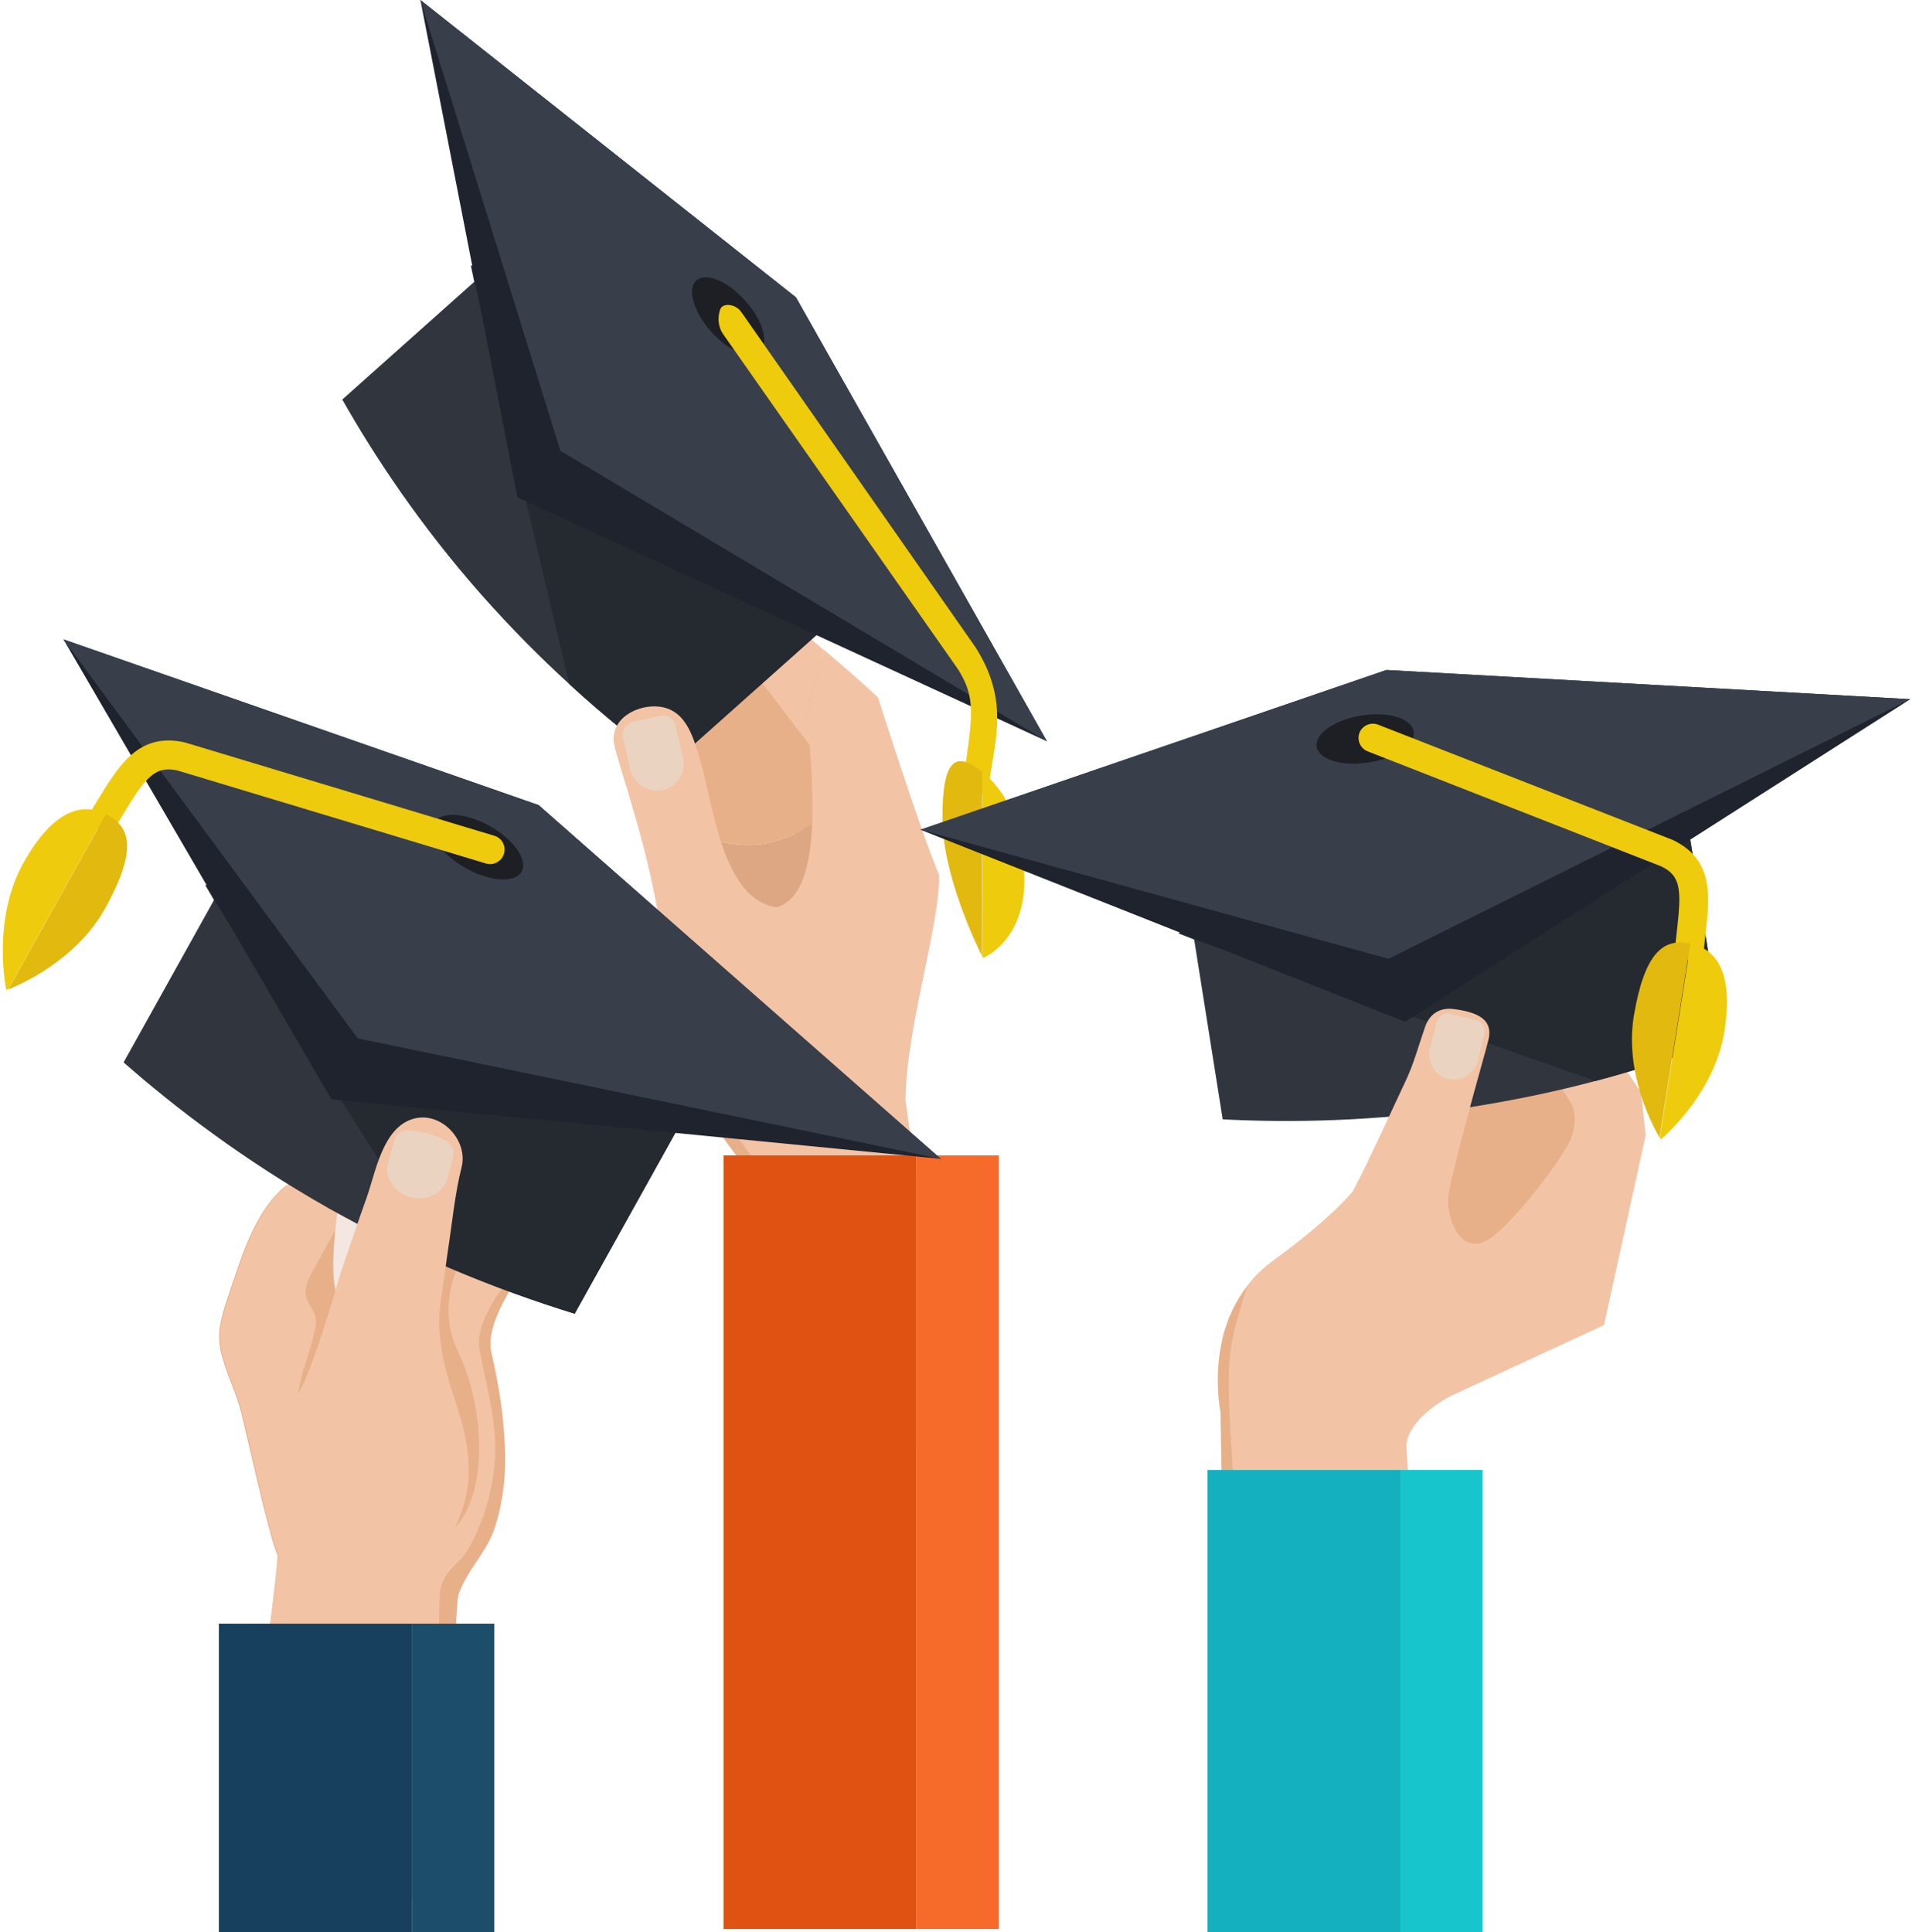 <svg width="99" height="100" viewBox="0 0 99 100" fill="none" xmlns="http://www.w3.org/2000/svg">
<g id="_x34_">
<g id="Group">
<g id="_x31_4_2_">
<path id="Vector" d="M39.65 43.653C41.398 43.283 42.776 42.305 43.753 40.764C44.183 39.979 44.435 39.165 44.568 38.335C44.109 35.995 43.101 34.128 41.679 33.773C37.695 32.78 34.347 33.995 34.347 33.995C34.347 33.995 34.762 38.868 36.51 43.342C37.547 43.712 38.702 43.816 39.65 43.653Z" fill="#E7B088"/>
<path id="Vector_2" d="M34.362 33.98L39.976 38.779C39.976 38.779 41.887 43.46 41.176 47.549C44.864 48.837 46.479 40.824 46.479 40.824C46.479 40.824 42.731 34.039 42.435 34.039C42.154 34.039 35.651 29.418 34.362 33.98Z" fill="#E7B088"/>
<path id="Vector_3" d="M44.568 38.335C44.435 39.164 44.183 39.979 43.753 40.764C42.776 42.319 41.398 43.282 39.65 43.653C38.687 43.816 37.547 43.712 36.525 43.342C37.473 45.756 38.806 48.067 40.672 49.4C44.39 48.304 45.383 42.557 44.568 38.335Z" fill="#DDA783"/>
<path id="Vector_4" d="M40.509 31.877C40.272 31.862 39.991 31.832 39.68 31.788C38.702 31.669 37.487 31.506 36.48 31.358C35.354 31.195 34.48 31.047 34.48 31.047C34.48 31.047 32.54 30.736 33.103 32.988C33.681 33.788 34.984 34.217 36.214 34.439C37.339 34.647 38.406 34.676 38.776 34.691C38.865 34.691 38.924 34.691 38.924 34.691C38.924 34.691 39.798 35.802 41.398 37.906C41.902 36.469 42.346 35.032 42.598 33.61C42.005 33.092 41.309 32.529 40.509 31.877Z" fill="#F2C4A5"/>
<g id="Group_2">
<g id="Group_3">
<path id="Vector_5" d="M45.575 29.907L34.644 39.653C33.059 38.498 31.296 37.091 29.459 35.402C27.978 34.054 26.437 32.499 24.912 30.78C21.712 27.151 19.387 23.626 17.713 20.678L27.445 11.998L32.94 17.434L45.575 29.907Z" fill="#31353E"/>
<path id="Vector_6" d="M45.575 29.906L34.644 39.653C33.059 38.498 31.296 37.09 29.459 35.402L24.541 14.575L24.363 13.731L25.104 14.072L32.925 17.419L45.575 29.906Z" fill="#252930"/>
</g>
<path id="Vector_7" d="M21.757 0L41.191 15.39L54.181 38.365L26.778 25.744L21.757 0Z" fill="#1F232D"/>
<path id="Vector_8" d="M21.757 0L41.191 15.39L54.181 38.365L29 23.33L21.757 0Z" fill="#383F4B"/>
<path id="Vector_9" d="M39.324 18.205C38.836 18.649 37.695 18.175 36.791 17.153C35.888 16.131 35.547 14.946 36.036 14.517C36.525 14.072 37.665 14.546 38.569 15.568C39.487 16.576 39.813 17.761 39.324 18.205Z" fill="#1D1F25"/>
<g id="Group_4">
<g id="Group_5">
<path id="Vector_10" d="M50.449 40.853C50.463 40.868 50.463 40.868 50.478 40.883C50.804 41.209 51.1 41.149 51.16 40.735L51.233 40.201C51.545 38.127 52.167 36.143 50.478 33.491L38.361 16.146C38.065 15.716 37.384 15.657 37.265 16.027C37.147 16.397 37.132 16.871 37.428 17.301L49.575 34.632C50.389 35.92 50.36 36.765 50.048 39.016L49.974 39.564C49.945 39.95 50.152 40.527 50.449 40.853Z" fill="#EFCB0E"/>
</g>
<g id="Group_6">
<path id="Vector_11" d="M53.011 45.667C52.966 48.748 50.878 49.577 50.878 49.577C50.878 49.577 50.848 49.533 50.819 49.459L50.848 39.964C51.989 40.897 53.055 42.6 53.011 45.667Z" fill="#EFCB0E"/>
<path id="Vector_12" d="M50.7 39.846C50.745 39.875 50.789 39.92 50.834 39.949L50.804 49.444C50.463 48.763 48.789 45.223 48.775 42.408C48.745 39.194 49.515 38.942 50.7 39.846Z" fill="#E2B90E"/>
</g>
</g>
</g>
<path id="Vector_13" d="M46.864 56.94C46.894 53.148 48.671 47.8 48.597 45.268C47.634 43.016 45.442 36.099 45.442 36.099C45.442 36.099 44.494 35.195 42.598 33.595C42.346 35.032 41.916 36.469 41.398 37.891C41.561 38.113 41.724 38.321 41.902 38.557C42.346 44.008 41.768 46.467 40.198 46.956C40.169 46.956 40.154 46.956 40.124 46.941C37.369 46.497 36.895 41.564 36.273 39.491C35.917 38.291 35.577 36.75 34.125 36.573C32.97 36.439 31.533 37.209 31.785 38.528C31.977 39.565 33.696 44.216 34.199 48.319C34.199 48.319 34.199 48.319 34.199 48.334C34.199 48.349 34.199 48.363 34.199 48.378C34.199 48.408 34.199 48.437 34.214 48.482C34.303 49.252 34.347 50.008 34.332 50.704C34.199 55.177 37.991 59.636 38.761 60.613C39.532 61.591 38.924 75.441 38.924 75.441L39.443 75.411L50.419 74.834C50.434 74.863 47.501 62.198 46.864 56.94Z" fill="#F2C4A5"/>
<path id="Vector_14" d="M32.244 38.172L32.614 39.787C32.777 40.483 33.399 40.987 34.11 40.913C34.969 40.839 35.532 40.024 35.34 39.209L34.954 37.535C34.88 37.18 34.525 36.958 34.169 37.047L32.733 37.372C32.377 37.476 32.155 37.831 32.244 38.172Z" fill="#EAD4C1"/>
<path id="Vector_15" d="M39.458 75.441L38.939 75.47C38.939 75.47 39.547 61.62 38.776 60.643C38.006 59.665 34.214 55.206 34.347 50.733C34.362 50.037 34.318 49.282 34.229 48.511C34.347 49.43 34.984 53.977 35.917 55.355C36.954 56.88 38.243 58.969 38.821 59.754C39.398 60.539 39.709 62.613 39.709 67.412C39.724 70.671 39.561 73.782 39.458 75.441Z" fill="#E7B088"/>
</g>
<g id="Group_7">
<path id="Vector_16" d="M47.427 59.798H37.443V99.837H47.427V59.798Z" fill="#DF5212"/>
<path id="Vector_17" d="M51.693 59.798H47.427V99.837H51.693V59.798Z" fill="#F66A2A"/>
</g>
</g>
<g id="Group_8">
<g id="_x31_0_3_">
<path id="Vector_18" d="M12.306 96.637C12.306 96.637 16.957 99.052 22.156 98.163C22.393 98.119 22.631 98.074 22.853 98.03C23.016 98 23.164 97.956 23.327 97.911C23.445 97.882 23.416 83.395 23.741 82.491C24.186 81.232 25.223 80.299 25.623 79.025C25.993 77.84 26.156 76.67 26.141 75.411C26.126 73.589 25.845 71.767 25.43 70.004C25.4 69.886 25.386 69.782 25.386 69.664C25.311 68.271 26.6 66.449 27.282 65.309C27.904 64.257 28.778 63.442 29.444 62.45C29.533 62.316 29.637 62.168 29.711 62.02C30.096 61.368 30.437 60.109 30.037 59.384C30.022 59.354 29.992 59.324 29.933 59.295C29.563 59.013 28.289 58.436 28.126 58.569C28.081 58.599 26.689 59.783 26.689 59.783L25.741 60.495L23.238 58.213C23.238 58.213 20.275 59.28 17.846 60.184C16.261 60.776 14.898 61.294 14.795 61.368C13.328 62.509 12.573 64.835 12.232 65.827C11.432 68.197 11.136 68.879 11.491 70.197C11.788 71.293 12.232 72.078 12.499 73.174C13.032 75.381 13.506 77.603 14.113 79.781C14.128 79.825 14.335 80.462 14.35 80.447C14.572 80.24 12.306 96.637 12.306 96.637Z" fill="#E7B088"/>
<path id="Vector_19" d="M12.306 96.637C12.306 96.637 16.957 99.052 22.156 98.163C22.393 98.119 22.63 98.074 22.853 98.03C22.867 97.985 22.912 97.926 22.897 97.882C22.586 95.956 22.675 82.995 22.779 82.328C22.882 81.677 23.267 81.247 23.727 80.817C24.156 80.418 24.408 79.87 24.66 79.336C25.193 78.151 25.519 76.877 25.608 75.589C25.741 73.618 25.178 71.782 24.823 69.886C24.556 68.523 25.815 66.894 26.556 65.871C27.43 64.657 28.289 63.442 29.163 62.228C29.518 61.739 29.874 61.22 29.992 60.628C30.096 60.05 29.904 59.502 29.474 59.102C29.281 58.924 28.437 58.361 28.17 58.569C28.126 58.599 26.733 59.783 26.733 59.783L25.785 60.495L23.282 58.213C23.282 58.213 15.12 61.161 14.839 61.368C13.373 62.509 12.617 64.835 12.276 65.827C11.476 68.197 11.18 68.879 11.536 70.197C11.832 71.293 12.276 72.078 12.543 73.174C13.076 75.381 13.55 77.603 14.158 79.781C14.172 79.825 14.38 80.462 14.395 80.447C14.572 80.24 12.306 96.637 12.306 96.637Z" fill="#F2C4A5"/>
<path id="Vector_20" d="M15.209 76.981C15.12 76.744 15.076 76.507 15.046 76.24C14.943 74.7 15.239 73.026 15.55 71.515C15.742 70.597 16.128 69.693 16.305 68.79C16.483 67.886 16.113 67.945 15.846 67.131C15.639 66.479 16.335 65.59 16.616 64.998C16.824 64.553 17.653 63.339 17.55 62.835C17.564 62.879 18.32 66.716 18.32 66.716C19.105 66.257 19.89 65.812 20.675 65.353C21.46 64.894 22.245 64.45 23.03 63.99C23.667 63.62 24.023 62.924 24.6 62.45C25.178 61.976 25.845 61.591 26.541 61.339C26.719 61.28 26.911 61.22 27.104 61.235C27.296 61.25 27.489 61.339 27.578 61.517C27.696 61.739 27.593 62.02 27.4 62.198C27.222 62.376 26.97 62.465 26.733 62.553C25.578 63.042 24.615 63.916 23.978 64.998C23.149 66.42 22.927 68.301 23.638 69.797C24.186 70.952 24.556 72.197 24.704 73.471C24.912 75.233 24.837 77.411 23.712 78.877C22.912 79.929 21.579 80.077 20.349 80.092C19.268 80.106 18.201 79.751 17.268 79.188C16.409 78.625 15.565 77.944 15.209 76.981Z" fill="#E7B088"/>
<path id="Vector_21" d="M18.587 66.968C20.883 64.79 26.66 63.146 29.43 62.45C29.518 62.316 29.622 62.168 29.696 62.02C30.081 61.368 30.422 60.109 30.022 59.384C30.007 59.354 29.977 59.324 29.918 59.295C29.548 59.013 28.274 58.436 28.111 58.569C28.067 58.599 26.674 59.783 26.674 59.783L25.726 60.495L23.223 58.213C23.223 58.213 20.26 59.28 17.831 60.184C17.194 63.99 16.661 68.79 18.587 66.968Z" fill="#F4E7E1"/>
<g id="Group_9">
<g id="Group_10">
<path id="Vector_22" d="M37.221 54.555L29.74 67.99C27.77 67.382 25.534 66.597 23.119 65.56C21.179 64.731 19.135 63.724 17.016 62.539C12.602 60.035 9.077 57.34 6.396 54.984L13.061 43.016L20.379 46.511L37.221 54.555Z" fill="#31353E"/>
<path id="Vector_23" d="M37.221 54.555L29.741 67.99C27.77 67.382 25.534 66.597 23.119 65.56L11.077 46.585L10.617 45.8L11.477 45.874L20.394 46.496L37.221 54.555Z" fill="#252930"/>
</g>
<path id="Vector_24" d="M3.285 33.091L27.874 41.668L48.686 59.976L17.15 56.895L3.285 33.091Z" fill="#1F232D"/>
<path id="Vector_25" d="M3.285 33.091L27.874 41.668L48.686 59.976L18.512 53.74L3.285 33.091Z" fill="#383F4B"/>
<path id="Vector_26" d="M27 45.104C26.659 45.712 25.371 45.638 24.126 44.941C22.867 44.245 22.127 43.194 22.467 42.586C22.808 41.979 24.097 42.053 25.341 42.749C26.585 43.445 27.326 44.497 27 45.104Z" fill="#1D1F25"/>
<g id="Group_11">
<path id="Vector_27" d="M5.077 42.882C5.063 42.882 5.063 42.867 5.048 42.867C4.692 42.645 4.589 42.186 4.796 41.831L5.077 41.371C6.174 39.579 7.196 37.891 9.566 38.424L25.578 43.253C25.978 43.371 26.2 43.786 26.082 44.186C25.963 44.586 25.534 44.808 25.148 44.689L9.18 39.875C8.025 39.623 7.536 40.216 6.366 42.157L6.085 42.63C5.877 42.956 5.433 43.075 5.077 42.882Z" fill="#EFCB0E"/>
</g>
<g id="Group_12">
<path id="Vector_28" d="M1.211 44.66C-0.448 47.637 0.323 51.237 0.323 51.237C0.323 51.237 0.367 51.222 0.426 51.192L5.477 42.127C4.322 41.564 2.811 41.801 1.211 44.66Z" fill="#EFCB0E"/>
<path id="Vector_29" d="M5.611 42.201C5.566 42.171 5.522 42.156 5.477 42.142L0.426 51.207C1.004 50.985 3.937 49.711 5.433 47.03C7.092 44.038 6.766 42.853 5.611 42.201Z" fill="#E2B90E"/>
</g>
</g>
<path id="Vector_30" d="M15.446 72.093C14.321 73.752 14.528 75.648 15.046 77.499C15.269 78.329 15.609 79.144 16.202 79.766C17.046 80.64 18.868 80.329 19.964 80.788C22.705 81.928 24.245 78.403 24.26 76.181C24.275 74.863 23.919 73.574 23.504 72.33C22.986 70.834 22.571 69.071 22.793 67.486C22.927 66.568 23.045 65.649 23.179 64.731C23.401 63.309 23.534 61.813 23.89 60.406C24.245 59.013 22.808 57.458 21.342 57.917C19.801 58.406 19.446 60.643 18.987 61.946C18.527 63.235 18.083 64.538 17.639 65.842C17.639 65.857 16.157 71.041 15.446 72.093Z" fill="#F2C4A5"/>
<path id="Vector_31" d="M23.46 59.843C23.371 60.169 23.253 60.628 23.149 60.983C22.971 61.65 22.26 62.109 21.475 62.005C20.497 61.872 19.86 60.998 20.083 60.198L20.409 58.998C20.497 58.687 20.808 58.48 21.164 58.51C21.431 58.525 21.756 58.569 22.097 58.658C22.482 58.761 22.793 58.895 23.06 59.028C23.371 59.206 23.534 59.532 23.46 59.843Z" fill="#EAD4C1"/>
</g>
<g id="Group_13">
<path id="Vector_32" d="M21.312 84.032H11.328V100H21.312V84.032Z" fill="#16405E"/>
<path id="Vector_33" d="M25.578 84.032H21.312V100H25.578V84.032Z" fill="#1C4D6B"/>
</g>
</g>
<g id="Group_14">
<g id="_x31_3_1_">
<g id="Group_15">
<path id="Vector_34" d="M72.949 56.11C72.949 56.11 69.779 53.473 69.631 52.214C69.542 51.488 69.942 50.94 70.297 50.614C70.549 50.377 70.949 50.377 71.216 50.599L75.274 54.169L79.94 53.369L82.251 58.865L78.044 66.286C78.044 66.286 73.201 64.538 73.141 64.286C73.082 64.034 74.297 57.354 74.297 57.354L72.949 56.11Z" fill="#E7B088"/>
<path id="Vector_35" d="M72.771 49.474C72.771 49.474 71.142 49.429 71.719 51.518C72.297 53.606 78.163 57.458 78.163 57.458C78.163 57.458 80.414 55.191 80.489 55.014C80.533 54.821 72.771 49.474 72.771 49.474Z" fill="#E7B088"/>
<path id="Vector_36" d="M85.169 58.761L83.007 68.582L75.067 72.256C74.06 72.789 72.712 73.841 72.786 74.981L73.749 89.053L63.691 88.801C63.41 88.801 63.158 73.07 63.158 73.07C63.158 73.07 62.787 71.293 63.261 69.278C63.276 69.234 63.276 69.189 63.291 69.145C63.306 69.1 63.321 69.056 63.321 69.012C63.336 68.967 63.35 68.923 63.365 68.878C63.395 68.79 63.424 68.701 63.454 68.612C63.469 68.567 63.484 68.523 63.498 68.478C63.528 68.389 63.558 68.301 63.602 68.197C63.617 68.153 63.632 68.108 63.661 68.064C63.691 67.99 63.721 67.915 63.765 67.827C63.795 67.767 63.824 67.708 63.854 67.649C63.898 67.56 63.943 67.471 63.987 67.397C64.135 67.13 64.313 66.864 64.506 66.597C64.669 66.39 64.832 66.182 65.024 65.99C65.069 65.945 65.113 65.886 65.172 65.842C65.424 65.605 65.691 65.382 66.002 65.16C68.979 62.983 70.016 61.65 70.016 61.65C70.949 59.828 72.001 58.08 72.89 56.228C73.319 55.325 73.66 54.406 73.986 53.473C74.208 52.836 74.475 52.184 75.274 52.214C76.593 52.244 77.23 53.014 77.022 53.858C76.815 54.703 74.949 61.146 74.934 62.079C74.934 62.109 74.934 62.153 74.934 62.198C74.934 62.227 74.934 62.272 74.934 62.301C74.934 62.316 74.934 62.331 74.934 62.346C74.934 62.376 74.934 62.42 74.948 62.45C74.948 62.494 74.963 62.538 74.963 62.583C74.978 62.627 74.978 62.672 74.993 62.731C75.008 62.776 75.008 62.82 75.023 62.864C75.023 62.864 75.023 62.864 75.023 62.879C75.037 62.924 75.052 62.968 75.067 63.027C75.082 63.072 75.097 63.116 75.112 63.161V63.175C75.408 64.02 76.045 64.775 77.037 64.138C78.089 63.486 80.281 60.776 81.17 59.206C81.496 58.613 81.644 57.606 81.273 57.043C80.103 55.266 77.748 51.266 77.704 49.355C77.704 49.133 77.778 48.926 77.926 48.763C78.104 48.57 78.252 48.422 78.385 48.289L78.4 48.274C78.474 48.2 78.563 48.156 78.666 48.126C78.681 48.111 78.696 48.111 78.726 48.111C79.067 48.007 79.466 48.141 79.674 48.481L80.933 50.57L81.288 51.162L81.303 51.192L84.932 56.539L85.169 58.761Z" fill="#F2C4A5"/>
<path id="Vector_37" d="M81.007 50.718C80.814 50.822 80.622 50.896 80.414 50.881C80.34 50.837 80.237 50.777 80.103 50.703C79.052 50.007 78.755 48.585 78.696 48.067C79.037 47.963 79.437 48.096 79.644 48.437L80.903 50.526C80.933 50.599 80.962 50.659 81.007 50.718Z" fill="#EAD4C1"/>
</g>
<g id="Group_16">
<g id="Group_17">
<path id="Vector_38" d="M86.754 38.942L89.124 53.814C87.243 54.54 85.036 55.295 82.562 55.947C80.563 56.48 78.385 56.94 76.03 57.31C71.112 58.051 66.772 58.11 63.276 57.932L61.173 44.675L68.92 42.942L86.754 38.942Z" fill="#31353E"/>
<path id="Vector_39" d="M86.754 38.942L89.124 53.814C87.243 54.54 85.036 55.295 82.562 55.947L61.81 48.63L60.98 48.304L61.691 47.845L68.935 42.942L86.754 38.942Z" fill="#252930"/>
</g>
<path id="Vector_40" d="M47.634 42.942L71.749 34.676L98.856 36.187L72.712 52.881L47.634 42.942Z" fill="#1F232D"/>
<path id="Vector_41" d="M47.634 42.942L71.749 34.676L98.856 36.187L71.853 49.622L47.634 42.942Z" fill="#383F4B"/>
<path id="Vector_42" d="M73.156 37.846C73.26 38.513 72.223 39.239 70.846 39.461C69.453 39.683 68.253 39.312 68.135 38.646C68.031 37.979 69.068 37.254 70.446 37.031C71.838 36.809 73.053 37.179 73.156 37.846Z" fill="#1D1F25"/>
<g id="Group_18">
<g id="Group_19">
<path id="Vector_43" d="M87.347 49.651C87.361 49.651 87.376 49.651 87.376 49.651C87.776 49.696 88.147 49.4 88.191 49L88.25 48.467C88.487 46.422 88.724 44.512 86.576 43.475L71.319 37.505C70.934 37.357 70.505 37.55 70.356 37.92C70.208 38.305 70.401 38.735 70.771 38.883L85.969 44.837C87.021 45.341 87.021 46.096 86.769 48.289L86.71 48.822C86.68 49.237 86.962 49.592 87.347 49.651Z" fill="#EFCB0E"/>
</g>
<g id="Group_20">
<path id="Vector_44" d="M89.243 53.369C88.724 56.672 85.954 58.968 85.954 58.968C85.954 58.968 85.925 58.924 85.895 58.865L87.495 48.836C88.724 49.103 89.746 50.184 89.243 53.369Z" fill="#EFCB0E"/>
<path id="Vector_45" d="M87.347 48.807C87.391 48.807 87.436 48.822 87.48 48.837L85.88 58.865C85.569 58.346 84.073 55.591 84.547 52.614C85.095 49.325 86.058 48.6 87.347 48.807Z" fill="#E2B90E"/>
</g>
</g>
</g>
<g id="Group_21">
<path id="Vector_46" d="M77.022 53.844C76.815 54.688 74.949 61.132 74.934 62.065C74.934 62.094 74.934 62.139 74.934 62.183C74.934 62.213 74.934 62.257 74.934 62.287C74.934 62.302 74.934 62.317 74.934 62.331C74.934 62.361 74.934 62.406 74.949 62.435C74.949 62.48 74.963 62.524 74.963 62.569C74.978 62.613 74.978 62.657 74.993 62.717C75.008 62.761 75.008 62.806 75.023 62.85C75.023 62.85 75.023 62.85 75.023 62.865C75.037 62.909 75.052 62.954 75.067 63.013C75.082 63.057 75.097 63.102 75.112 63.146V63.161C72.786 67.146 68.564 69.012 64.002 69.264C63.75 69.279 63.513 69.293 63.261 69.293C63.276 69.249 63.276 69.205 63.291 69.16C63.306 69.116 63.321 69.071 63.321 69.027C63.336 68.982 63.35 68.938 63.365 68.894C63.395 68.805 63.424 68.716 63.454 68.627C63.469 68.582 63.484 68.538 63.498 68.493C63.528 68.405 63.558 68.316 63.602 68.212C63.617 68.168 63.632 68.123 63.661 68.079C63.691 68.005 63.721 67.931 63.765 67.842C63.795 67.782 63.824 67.723 63.854 67.664C63.898 67.575 63.943 67.486 63.987 67.412C64.135 67.146 64.313 66.879 64.506 66.612C64.669 66.405 64.832 66.198 65.024 66.005C65.069 65.961 65.113 65.901 65.172 65.857C65.424 65.62 65.691 65.398 66.002 65.175C68.979 62.998 70.016 61.665 70.016 61.665C70.949 59.843 71.868 57.799 72.742 55.947C73.171 55.044 73.423 54.081 73.749 53.148C73.971 52.511 74.475 52.111 75.275 52.229C76.874 52.437 77.23 53.014 77.022 53.844Z" fill="#F2C4A5"/>
<path id="Vector_47" d="M74.356 52.881L74.015 54.229C73.852 54.866 74.163 55.547 74.771 55.785C75.497 56.066 76.296 55.636 76.474 54.911L76.83 53.503C76.904 53.207 76.726 52.896 76.43 52.822L75.037 52.466C74.741 52.407 74.43 52.585 74.356 52.881Z" fill="#EAD4C1"/>
</g>
<path id="Vector_48" d="M64.506 88.831L63.706 88.816C63.424 88.816 63.173 73.085 63.173 73.085C63.173 73.085 62.802 71.308 63.276 69.293C63.291 69.249 63.291 69.204 63.306 69.16C63.321 69.116 63.336 69.071 63.336 69.027C63.35 68.982 63.365 68.938 63.38 68.893C63.41 68.805 63.439 68.716 63.469 68.627C63.484 68.582 63.498 68.538 63.513 68.493C63.543 68.405 63.572 68.316 63.617 68.212C63.632 68.168 63.647 68.123 63.676 68.079C63.706 68.005 63.736 67.931 63.78 67.842C63.809 67.782 63.839 67.723 63.869 67.664C63.913 67.575 63.958 67.486 64.002 67.412C64.15 67.145 64.328 66.879 64.52 66.612C64.328 67.338 63.824 68.76 63.691 69.827C63.454 71.693 63.676 73.589 63.824 76.759C64.106 83.484 64.343 87.039 64.506 88.831Z" fill="#E7B088"/>
</g>
<g id="Group_22">
<path id="Vector_49" d="M72.475 76.078H62.491V100H72.475V76.078Z" fill="#14B0BF"/>
<path id="Vector_50" d="M76.726 76.078H72.46V100H76.726V76.078Z" fill="#17C5CC"/>
</g>
</g>
</g>
</svg>
